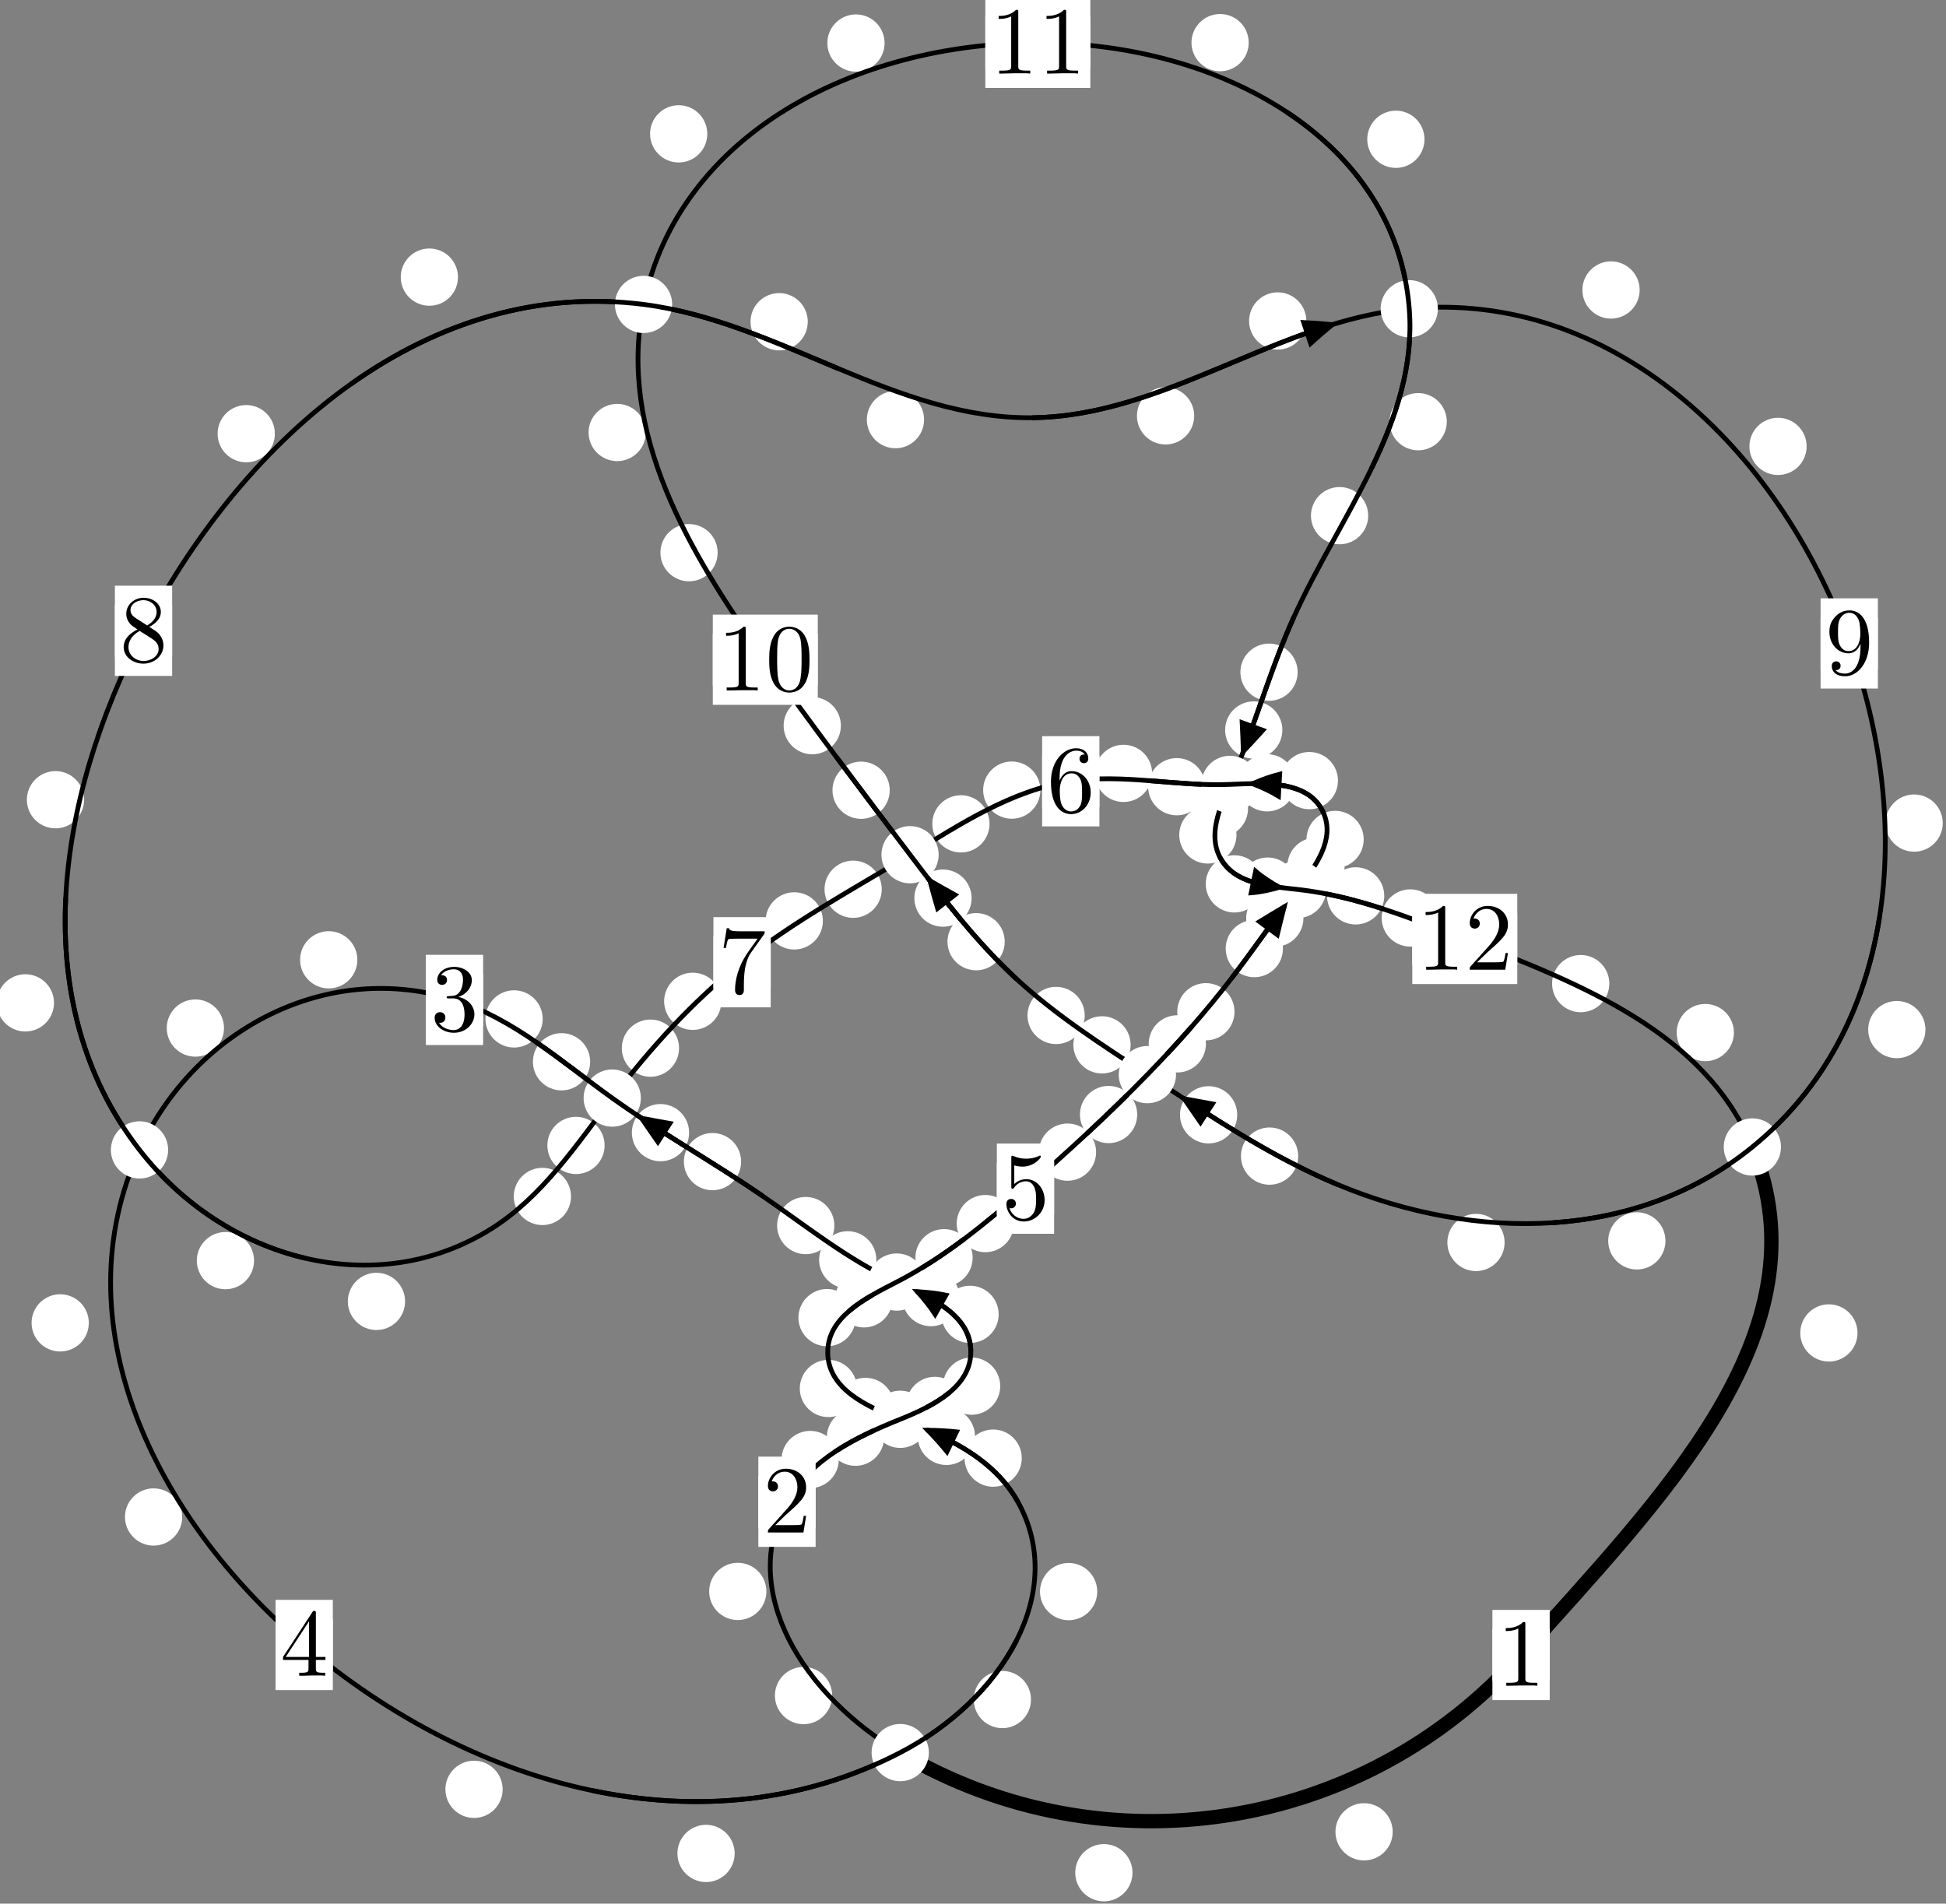 <?xml version="1.0"?>
<!-- Created by MetaPost 1.999 on 2021.07.06:0016 -->
<svg version="1.1" xmlns="http://www.w3.org/2000/svg" xmlns:xlink="http://www.w3.org/1999/xlink" width="203.199" height="198.77" viewBox="0 0 203.199 198.77">
<rect x="0" y="0" width="203.199" height="198.77" fill="#808080" stroke="none"/>
<!-- Original BoundingBox: -94.338715 -15.532166 108.860138 183.237534 -->
  <defs>
    <g transform="scale(0.01,0.01)" id="GLYPHcmr10_48">
      <path style="fill-rule: evenodd;" d="M460 -320C460 -400,455 -480,420 -554C374 -650,292 -666,250 -666C190 -666,117 -640,76 -547C44 -478,39 -400,39 -320C39 -245,43 -155,84 -79C127 2,200 22,249 22C303 22,379 1,423 -94C455 -163,460 -241,460 -320M249 -0C210 -0,151 -25,133 -121C122 -181,122 -273,122 -332C122 -396,122 -462,130 -516C149 -635,224 -644,249 -644C282 -644,348 -626,367 -527C377 -471,377 -395,377 -332C377 -257,377 -189,366 -125C351 -30,294 -0,249 -0"></path>
    </g>
    <g transform="scale(0.01,0.01)" id="GLYPHcmr10_49">
      <path style="fill-rule: evenodd;" d="M294 -640C294 -664,294 -666,271 -666C209 -602,121 -602,89 -602L89 -571C109 -571,168 -571,220 -597L220 -79C220 -43,217 -31,127 -31L95 -31L95 -0L257 -0L130 -3L217 -3L257 -3L297 -3L384 -3L419 -0L419 -31L387 -31C297 -31,294 -42,294 -79"></path>
    </g>
    <g transform="scale(0.01,0.01)" id="GLYPHcmr10_50">
      <path style="fill-rule: evenodd;" d="M127 -77L233 -180C389 -318,449 -372,449 -472C449 -586,359 -666,237 -666C124 -666,50 -574,50 -485C50 -429,100 -429,103 -429C120 -429,155 -441,155 -482C155 -508,137 -534,102 -534C94 -534,92 -534,89 -533C112 -598,166 -635,224 -635C315 -635,358 -554,358 -472C358 -392,308 -313,253 -251L61 -37C50 -26,50 -24,50 -0L421 -0L449 -174L424 -174C419 -144,412 -100,402 -85C395 -77,329 -77,307 -77"></path>
    </g>
    <g transform="scale(0.01,0.01)" id="GLYPHcmr10_51">
      <path style="fill-rule: evenodd;" d="M290 -352C372 -379,430 -449,430 -528C430 -610,342 -666,246 -666C145 -666,69 -606,69 -530C69 -497,91 -478,120 -478C151 -478,171 -500,171 -529C171 -579,124 -579,109 -579C140 -628,206 -641,242 -641C283 -641,338 -619,338 -529C338 -517,336 -459,310 -415C280 -367,246 -364,221 -363C213 -362,189 -360,182 -360C174 -359,167 -358,167 -348C167 -337,174 -337,191 -337L235 -337C317 -337,354 -269,354 -171C354 -35,285 -6,241 -6C198 -6,123 -23,88 -82C123 -77,154 -99,154 -137C154 -173,127 -193,98 -193C74 -193,42 -179,42 -135C42 -44,135 22,244 22C366 22,457 -69,457 -171C457 -253,394 -331,290 -352"></path>
    </g>
    <g transform="scale(0.01,0.01)" id="GLYPHcmr10_52">
      <path style="fill-rule: evenodd;" d="M294 -165L294 -78C294 -42,292 -31,218 -31L197 -31L197 -0L332 -0L238 -3L290 -3L332 -3L374 -3L427 -3L468 -0L468 -31L447 -31C373 -31,371 -42,371 -78L371 -165L471 -165L471 -196L371 -196L371 -651C371 -671,371 -677,355 -677C346 -677,343 -677,335 -665L28 -196L28 -165M300 -196L56 -196L300 -569"></path>
    </g>
    <g transform="scale(0.01,0.01)" id="GLYPHcmr10_53">
      <path style="fill-rule: evenodd;" d="M449 -201C449 -320,367 -420,259 -420C211 -420,168 -404,132 -369L132 -564C152 -558,185 -551,217 -551C340 -551,410 -642,410 -655C410 -661,407 -666,400 -666C399 -666,397 -666,392 -663C372 -654,323 -634,256 -634C216 -634,170 -641,123 -662C115 -665,113 -665,111 -665C101 -665,101 -657,101 -641L101 -345C101 -327,101 -319,115 -319C122 -319,124 -322,128 -328C139 -344,176 -398,257 -398C309 -398,334 -352,342 -334C358 -297,360 -258,360 -208C360 -173,360 -113,336 -71C312 -32,275 -6,229 -6C156 -6,99 -59,82 -118C85 -117,88 -116,99 -116C132 -116,149 -141,149 -165C149 -189,132 -214,99 -214C85 -214,50 -207,50 -161C50 -75,119 22,231 22C347 22,449 -74,449 -201"></path>
    </g>
    <g transform="scale(0.01,0.01)" id="GLYPHcmr10_54">
      <path style="fill-rule: evenodd;" d="M132 -328L132 -352C132 -605,256 -641,307 -641C331 -641,373 -635,395 -601C380 -601,340 -601,340 -556C340 -525,364 -510,386 -510C402 -510,432 -519,432 -558C432 -618,388 -666,305 -666C177 -666,42 -537,42 -316C42 -49,158 22,251 22C362 22,457 -72,457 -204C457 -331,368 -427,257 -427C189 -427,152 -376,132 -328M251 -6C188 -6,158 -66,152 -81C134 -128,134 -208,134 -226C134 -304,166 -404,256 -404C272 -404,318 -404,349 -342C367 -305,367 -254,367 -205C367 -157,367 -107,350 -71C320 -11,274 -6,251 -6"></path>
    </g>
    <g transform="scale(0.01,0.01)" id="GLYPHcmr10_55">
      <path style="fill-rule: evenodd;" d="M476 -609C485 -621,485 -623,485 -644L242 -644C120 -644,118 -657,114 -676L89 -676L56 -470L81 -470C84 -486,93 -549,106 -561C113 -567,191 -567,204 -567L411 -567C400 -551,321 -442,299 -409C209 -274,176 -135,176 -33C176 -23,176 22,222 22C268 22,268 -23,268 -33L268 -84C268 -139,271 -194,279 -248C283 -271,297 -357,341 -419"></path>
    </g>
    <g transform="scale(0.01,0.01)" id="GLYPHcmr10_56">
      <path style="fill-rule: evenodd;" d="M163 -457C117 -487,113 -521,113 -538C113 -599,178 -641,249 -641C322 -641,386 -589,386 -517C386 -460,347 -412,287 -377M309 -362C381 -399,430 -451,430 -517C430 -609,341 -666,250 -666C150 -666,69 -592,69 -499C69 -481,71 -436,113 -389C124 -377,161 -352,186 -335C128 -306,42 -250,42 -151C42 -45,144 22,249 22C362 22,457 -61,457 -168C457 -204,446 -249,408 -291C389 -312,373 -322,309 -362M209 -320L332 -242C360 -223,407 -193,407 -132C407 -58,332 -6,250 -6C164 -6,92 -68,92 -151C92 -209,124 -273,209 -320"></path>
    </g>
    <g transform="scale(0.01,0.01)" id="GLYPHcmr10_57">
      <path style="fill-rule: evenodd;" d="M367 -318L367 -286C367 -52,263 -6,205 -6C188 -6,134 -8,107 -42C151 -42,159 -71,159 -88C159 -119,135 -134,113 -134C97 -134,67 -125,67 -86C67 -19,121 22,206 22C335 22,457 -114,457 -329C457 -598,342 -666,253 -666C198 -666,149 -648,106 -603C65 -558,42 -516,42 -441C42 -316,130 -218,242 -218C303 -218,344 -260,367 -318M243 -241C227 -241,181 -241,150 -304C132 -341,132 -391,132 -440C132 -494,132 -541,153 -578C180 -628,218 -641,253 -641C299 -641,332 -607,349 -562C361 -530,365 -467,365 -421C365 -338,331 -241,243 -241"></path>
    </g>
  </defs>
  <path d="M145.424 191.273C145.424 190.48,145.109 189.72,144.548 189.16C143.988 188.599,143.228 188.284,142.435 188.284C141.642 188.284,140.882 188.599,140.322 189.16C139.761 189.72,139.446 190.48,139.446 191.273C139.446 192.066,139.761 192.826,140.322 193.386C140.882 193.947,141.642 194.262,142.435 194.262C143.228 194.262,143.988 193.947,144.548 193.386C145.109 192.826,145.424 192.066,145.424 191.273Z" style="fill: rgb(100%,100%,100%);stroke: none;"></path>
  <path d="M161.816 172.811C161.816 172.018,161.501 171.258,160.94 170.698C160.38 170.137,159.62 169.822,158.827 169.822C158.034 169.822,157.274 170.137,156.714 170.698C156.153 171.258,155.838 172.018,155.838 172.811C155.838 173.604,156.153 174.364,156.714 174.924C157.274 175.485,158.034 175.8,158.827 175.8C159.62 175.8,160.38 175.485,160.94 174.924C161.501 174.364,161.816 173.604,161.816 172.811Z" style="fill: rgb(100%,100%,100%);stroke: none;"></path>
  <path d="M86.893 177.045C86.893 176.252,86.578 175.492,86.017 174.932C85.457 174.371,84.697 174.056,83.904 174.056C83.111 174.056,82.351 174.371,81.791 174.932C81.23 175.492,80.915 176.252,80.915 177.045C80.915 177.838,81.23 178.598,81.791 179.158C82.351 179.719,83.111 180.034,83.904 180.034C84.697 180.034,85.457 179.719,86.017 179.158C86.578 178.598,86.893 177.838,86.893 177.045Z" style="fill: rgb(100%,100%,100%);stroke: none;"></path>
  <path d="M118.254 195.543C118.254 194.751,117.939 193.991,117.378 193.43C116.818 192.87,116.058 192.555,115.265 192.555C114.472 192.555,113.712 192.87,113.152 193.43C112.591 193.991,112.276 194.751,112.276 195.543C112.276 196.336,112.591 197.096,113.152 197.657C113.712 198.217,114.472 198.532,115.265 198.532C116.058 198.532,116.818 198.217,117.378 197.657C117.939 197.096,118.254 196.336,118.254 195.543Z" style="fill: rgb(100%,100%,100%);stroke: none;"></path>
  <path d="M87.586 152.396C87.586 151.604,87.271 150.844,86.711 150.283C86.15 149.723,85.39 149.408,84.597 149.408C83.805 149.408,83.044 149.723,82.484 150.283C81.923 150.844,81.608 151.604,81.608 152.396C81.608 153.189,81.923 153.949,82.484 154.51C83.044 155.07,83.805 155.385,84.597 155.385C85.39 155.385,86.15 155.07,86.711 154.51C87.271 153.949,87.586 153.189,87.586 152.396Z" style="fill: rgb(100%,100%,100%);stroke: none;"></path>
  <path d="M80.027 166.171C80.027 165.379,79.712 164.618,79.152 164.058C78.591 163.497,77.831 163.182,77.038 163.182C76.246 163.182,75.485 163.497,74.925 164.058C74.364 164.618,74.05 165.379,74.05 166.171C74.05 166.964,74.364 167.724,74.925 168.285C75.485 168.845,76.246 169.16,77.038 169.16C77.831 169.16,78.591 168.845,79.152 168.285C79.712 167.724,80.027 166.964,80.027 166.171Z" style="fill: rgb(100%,100%,100%);stroke: none;"></path>
  <path d="M100.604 146.749C100.604 145.956,100.289 145.196,99.728 144.636C99.168 144.075,98.408 143.76,97.615 143.76C96.822 143.76,96.062 144.075,95.502 144.636C94.941 145.196,94.626 145.956,94.626 146.749C94.626 147.542,94.941 148.302,95.502 148.862C96.062 149.423,96.822 149.738,97.615 149.738C98.408 149.738,99.168 149.423,99.728 148.862C100.289 148.302,100.604 147.542,100.604 146.749Z" style="fill: rgb(100%,100%,100%);stroke: none;"></path>
  <path d="M92.314 150.069C92.314 149.276,92 148.516,91.439 147.956C90.879 147.395,90.118 147.08,89.326 147.08C88.533 147.08,87.773 147.395,87.212 147.956C86.652 148.516,86.337 149.276,86.337 150.069C86.337 150.862,86.652 151.622,87.212 152.182C87.773 152.743,88.533 153.058,89.326 153.058C90.118 153.058,90.879 152.743,91.439 152.182C92 151.622,92.314 150.862,92.314 150.069Z" style="fill: rgb(100%,100%,100%);stroke: none;"></path>
  <path d="M104.278 137.24C104.278 136.448,103.963 135.687,103.402 135.127C102.842 134.566,102.082 134.251,101.289 134.251C100.496 134.251,99.736 134.566,99.176 135.127C98.615 135.687,98.3 136.448,98.3 137.24C98.3 138.033,98.615 138.793,99.176 139.354C99.736 139.914,100.496 140.229,101.289 140.229C102.082 140.229,102.842 139.914,103.402 139.354C103.963 138.793,104.278 138.033,104.278 137.24Z" style="fill: rgb(100%,100%,100%);stroke: none;"></path>
  <path d="M104.441 144.735C104.441 143.942,104.126 143.182,103.565 142.622C103.005 142.061,102.245 141.746,101.452 141.746C100.659 141.746,99.899 142.061,99.339 142.622C98.778 143.182,98.463 143.942,98.463 144.735C98.463 145.528,98.778 146.288,99.339 146.848C99.899 147.409,100.659 147.724,101.452 147.724C102.245 147.724,103.005 147.409,103.565 146.848C104.126 146.288,104.441 145.528,104.441 144.735Z" style="fill: rgb(100%,100%,100%);stroke: none;"></path>
  <path d="M91.508 131.545C91.508 130.752,91.193 129.992,90.633 129.432C90.072 128.871,89.312 128.556,88.519 128.556C87.727 128.556,86.967 128.871,86.406 129.432C85.846 129.992,85.531 130.752,85.531 131.545C85.531 132.338,85.846 133.098,86.406 133.658C86.967 134.219,87.727 134.534,88.519 134.534C89.312 134.534,90.072 134.219,90.633 133.658C91.193 133.098,91.508 132.338,91.508 131.545Z" style="fill: rgb(100%,100%,100%);stroke: none;"></path>
  <path d="M100.191 135.491C100.191 134.698,99.876 133.938,99.315 133.378C98.755 132.817,97.995 132.502,97.202 132.502C96.409 132.502,95.649 132.817,95.089 133.378C94.528 133.938,94.213 134.698,94.213 135.491C94.213 136.284,94.528 137.044,95.089 137.604C95.649 138.165,96.409 138.48,97.202 138.48C97.995 138.48,98.755 138.165,99.315 137.604C99.876 137.044,100.191 136.284,100.191 135.491Z" style="fill: rgb(100%,100%,100%);stroke: none;"></path>
  <path d="M77.387 121.294C77.387 120.501,77.072 119.741,76.512 119.181C75.951 118.62,75.191 118.305,74.398 118.305C73.606 118.305,72.846 118.62,72.285 119.181C71.725 119.741,71.41 120.501,71.41 121.294C71.41 122.087,71.725 122.847,72.285 123.407C72.846 123.968,73.606 124.283,74.398 124.283C75.191 124.283,75.951 123.968,76.512 123.407C77.072 122.847,77.387 122.087,77.387 121.294Z" style="fill: rgb(100%,100%,100%);stroke: none;"></path>
  <path d="M87.122 127.97C87.122 127.177,86.807 126.417,86.246 125.856C85.686 125.296,84.926 124.981,84.133 124.981C83.34 124.981,82.58 125.296,82.02 125.856C81.459 126.417,81.144 127.177,81.144 127.97C81.144 128.762,81.459 129.523,82.02 130.083C82.58 130.644,83.34 130.959,84.133 130.959C84.926 130.959,85.686 130.644,86.246 130.083C86.807 129.523,87.122 128.762,87.122 127.97Z" style="fill: rgb(100%,100%,100%);stroke: none;"></path>
  <path d="M61.624 110.867C61.624 110.075,61.309 109.314,60.748 108.754C60.188 108.194,59.428 107.879,58.635 107.879C57.842 107.879,57.082 108.194,56.522 108.754C55.961 109.314,55.646 110.075,55.646 110.867C55.646 111.66,55.961 112.42,56.522 112.981C57.082 113.541,57.842 113.856,58.635 113.856C59.428 113.856,60.188 113.541,60.748 112.981C61.309 112.42,61.624 111.66,61.624 110.867Z" style="fill: rgb(100%,100%,100%);stroke: none;"></path>
  <path d="M71.957 118.268C71.957 117.476,71.642 116.716,71.081 116.155C70.521 115.595,69.761 115.28,68.968 115.28C68.175 115.28,67.415 115.595,66.855 116.155C66.294 116.716,65.979 117.476,65.979 118.268C65.979 119.061,66.294 119.821,66.855 120.382C67.415 120.942,68.175 121.257,68.968 121.257C69.761 121.257,70.521 120.942,71.081 120.382C71.642 119.821,71.957 119.061,71.957 118.268Z" style="fill: rgb(100%,100%,100%);stroke: none;"></path>
  <path d="M37.314 100.22C37.314 99.428,36.999 98.668,36.438 98.107C35.878 97.547,35.117 97.232,34.325 97.232C33.532 97.232,32.772 97.547,32.211 98.107C31.651 98.668,31.336 99.428,31.336 100.22C31.336 101.013,31.651 101.773,32.211 102.334C32.772 102.894,33.532 103.209,34.325 103.209C35.117 103.209,35.878 102.894,36.438 102.334C36.999 101.773,37.314 101.013,37.314 100.22Z" style="fill: rgb(100%,100%,100%);stroke: none;"></path>
  <path d="M56.667 106.391C56.667 105.599,56.352 104.839,55.791 104.278C55.231 103.718,54.471 103.403,53.678 103.403C52.885 103.403,52.125 103.718,51.565 104.278C51.004 104.839,50.689 105.599,50.689 106.391C50.689 107.184,51.004 107.944,51.565 108.505C52.125 109.065,52.885 109.38,53.678 109.38C54.471 109.38,55.231 109.065,55.791 108.505C56.352 107.944,56.667 107.184,56.667 106.391Z" style="fill: rgb(100%,100%,100%);stroke: none;"></path>
  <path d="M9.274 138.131C9.274 137.339,8.959 136.579,8.399 136.018C7.839 135.458,7.078 135.143,6.286 135.143C5.493 135.143,4.733 135.458,4.172 136.018C3.612 136.579,3.297 137.339,3.297 138.131C3.297 138.924,3.612 139.684,4.172 140.245C4.733 140.805,5.493 141.12,6.286 141.12C7.078 141.12,7.839 140.805,8.399 140.245C8.959 139.684,9.274 138.924,9.274 138.131Z" style="fill: rgb(100%,100%,100%);stroke: none;"></path>
  <path d="M23.389 107.346C23.389 106.554,23.074 105.793,22.514 105.233C21.953 104.672,21.193 104.358,20.4 104.358C19.607 104.358,18.847 104.672,18.287 105.233C17.726 105.793,17.411 106.554,17.411 107.346C17.411 108.139,17.726 108.899,18.287 109.46C18.847 110.02,19.607 110.335,20.4 110.335C21.193 110.335,21.953 110.02,22.514 109.46C23.074 108.899,23.389 108.139,23.389 107.346Z" style="fill: rgb(100%,100%,100%);stroke: none;"></path>
  <path d="M52.486 186.836C52.486 186.043,52.172 185.283,51.611 184.723C51.051 184.162,50.29 183.847,49.498 183.847C48.705 183.847,47.945 184.162,47.384 184.723C46.824 185.283,46.509 186.043,46.509 186.836C46.509 187.629,46.824 188.389,47.384 188.949C47.945 189.51,48.705 189.825,49.498 189.825C50.29 189.825,51.051 189.51,51.611 188.949C52.172 188.389,52.486 187.629,52.486 186.836Z" style="fill: rgb(100%,100%,100%);stroke: none;"></path>
  <path d="M19.027 158.399C19.027 157.606,18.712 156.846,18.151 156.286C17.591 155.725,16.831 155.41,16.038 155.41C15.245 155.41,14.485 155.725,13.925 156.286C13.364 156.846,13.049 157.606,13.049 158.399C13.049 159.192,13.364 159.952,13.925 160.512C14.485 161.073,15.245 161.388,16.038 161.388C16.831 161.388,17.591 161.073,18.151 160.512C18.712 159.952,19.027 159.192,19.027 158.399Z" style="fill: rgb(100%,100%,100%);stroke: none;"></path>
  <path d="M107.654 177.461C107.654 176.668,107.339 175.908,106.779 175.347C106.218 174.787,105.458 174.472,104.665 174.472C103.873 174.472,103.113 174.787,102.552 175.347C101.992 175.908,101.677 176.668,101.677 177.461C101.677 178.253,101.992 179.013,102.552 179.574C103.113 180.134,103.873 180.449,104.665 180.449C105.458 180.449,106.218 180.134,106.779 179.574C107.339 179.013,107.654 178.253,107.654 177.461Z" style="fill: rgb(100%,100%,100%);stroke: none;"></path>
  <path d="M76.712 193.531C76.712 192.739,76.397 191.978,75.837 191.418C75.276 190.857,74.516 190.542,73.723 190.542C72.931 190.542,72.17 190.857,71.61 191.418C71.049 191.978,70.735 192.739,70.735 193.531C70.735 194.324,71.049 195.084,71.61 195.645C72.17 196.205,72.931 196.52,73.723 196.52C74.516 196.52,75.276 196.205,75.837 195.645C76.397 195.084,76.712 194.324,76.712 193.531Z" style="fill: rgb(100%,100%,100%);stroke: none;"></path>
  <path d="M106.692 152.253C106.692 151.461,106.377 150.7,105.817 150.14C105.256 149.58,104.496 149.265,103.703 149.265C102.911 149.265,102.151 149.58,101.59 150.14C101.03 150.7,100.715 151.461,100.715 152.253C100.715 153.046,101.03 153.806,101.59 154.367C102.151 154.927,102.911 155.242,103.703 155.242C104.496 155.242,105.256 154.927,105.817 154.367C106.377 153.806,106.692 153.046,106.692 152.253Z" style="fill: rgb(100%,100%,100%);stroke: none;"></path>
  <path d="M114.573 166.189C114.573 165.396,114.258 164.636,113.698 164.076C113.138 163.515,112.377 163.2,111.585 163.2C110.792 163.2,110.032 163.515,109.471 164.076C108.911 164.636,108.596 165.396,108.596 166.189C108.596 166.982,108.911 167.742,109.471 168.302C110.032 168.863,110.792 169.178,111.585 169.178C112.377 169.178,113.138 168.863,113.698 168.302C114.258 167.742,114.573 166.982,114.573 166.189Z" style="fill: rgb(100%,100%,100%);stroke: none;"></path>
  <path d="M93.363 146.855C93.363 146.062,93.048 145.302,92.487 144.741C91.927 144.181,91.167 143.866,90.374 143.866C89.581 143.866,88.821 144.181,88.261 144.741C87.7 145.302,87.385 146.062,87.385 146.855C87.385 147.647,87.7 148.408,88.261 148.968C88.821 149.529,89.581 149.843,90.374 149.843C91.167 149.843,91.927 149.529,92.487 148.968C93.048 148.408,93.363 147.647,93.363 146.855Z" style="fill: rgb(100%,100%,100%);stroke: none;"></path>
  <path d="M101.809 149.981C101.809 149.188,101.494 148.428,100.933 147.868C100.373 147.307,99.613 146.992,98.82 146.992C98.027 146.992,97.267 147.307,96.707 147.868C96.146 148.428,95.831 149.188,95.831 149.981C95.831 150.774,96.146 151.534,96.707 152.094C97.267 152.655,98.027 152.97,98.82 152.97C99.613 152.97,100.373 152.655,100.933 152.094C101.494 151.534,101.809 150.774,101.809 149.981Z" style="fill: rgb(100%,100%,100%);stroke: none;"></path>
  <path d="M89.349 137.583C89.349 136.79,89.034 136.03,88.473 135.47C87.913 134.909,87.153 134.594,86.36 134.594C85.567 134.594,84.807 134.909,84.247 135.47C83.686 136.03,83.371 136.79,83.371 137.583C83.371 138.376,83.686 139.136,84.247 139.696C84.807 140.257,85.567 140.572,86.36 140.572C87.153 140.572,87.913 140.257,88.473 139.696C89.034 139.136,89.349 138.376,89.349 137.583Z" style="fill: rgb(100%,100%,100%);stroke: none;"></path>
  <path d="M89.491 144.98C89.491 144.188,89.176 143.427,88.615 142.867C88.055 142.307,87.294 141.992,86.502 141.992C85.709 141.992,84.949 142.307,84.388 142.867C83.828 143.427,83.513 144.188,83.513 144.98C83.513 145.773,83.828 146.533,84.388 147.094C84.949 147.654,85.709 147.969,86.502 147.969C87.294 147.969,88.055 147.654,88.615 147.094C89.176 146.533,89.491 145.773,89.491 144.98Z" style="fill: rgb(100%,100%,100%);stroke: none;"></path>
  <path d="M101.564 131.326C101.564 130.534,101.249 129.774,100.689 129.213C100.128 128.653,99.368 128.338,98.575 128.338C97.783 128.338,97.022 128.653,96.462 129.213C95.901 129.774,95.586 130.534,95.586 131.326C95.586 132.119,95.901 132.879,96.462 133.44C97.022 134,97.783 134.315,98.575 134.315C99.368 134.315,100.128 134,100.689 133.44C101.249 132.879,101.564 132.119,101.564 131.326Z" style="fill: rgb(100%,100%,100%);stroke: none;"></path>
  <path d="M93.201 135.62C93.201 134.827,92.886 134.067,92.325 133.506C91.765 132.946,91.005 132.631,90.212 132.631C89.419 132.631,88.659 132.946,88.099 133.506C87.538 134.067,87.223 134.827,87.223 135.62C87.223 136.412,87.538 137.172,88.099 137.733C88.659 138.293,89.419 138.608,90.212 138.608C91.005 138.608,91.765 138.293,92.325 137.733C92.886 137.172,93.201 136.412,93.201 135.62Z" style="fill: rgb(100%,100%,100%);stroke: none;"></path>
  <path d="M114.454 120.303C114.454 119.511,114.139 118.75,113.579 118.19C113.018 117.629,112.258 117.315,111.465 117.315C110.673 117.315,109.913 117.629,109.352 118.19C108.792 118.75,108.477 119.511,108.477 120.303C108.477 121.096,108.792 121.856,109.352 122.417C109.913 122.977,110.673 123.292,111.465 123.292C112.258 123.292,113.018 122.977,113.579 122.417C114.139 121.856,114.454 121.096,114.454 120.303Z" style="fill: rgb(100%,100%,100%);stroke: none;"></path>
  <path d="M105.875 127.764C105.875 126.971,105.56 126.211,104.999 125.65C104.439 125.09,103.679 124.775,102.886 124.775C102.093 124.775,101.333 125.09,100.773 125.65C100.212 126.211,99.897 126.971,99.897 127.764C99.897 128.556,100.212 129.316,100.773 129.877C101.333 130.437,102.093 130.752,102.886 130.752C103.679 130.752,104.439 130.437,104.999 129.877C105.56 129.316,105.875 128.556,105.875 127.764Z" style="fill: rgb(100%,100%,100%);stroke: none;"></path>
  <path d="M125.923 108.996C125.923 108.204,125.608 107.444,125.048 106.883C124.487 106.323,123.727 106.008,122.935 106.008C122.142 106.008,121.382 106.323,120.821 106.883C120.261 107.444,119.946 108.204,119.946 108.996C119.946 109.789,120.261 110.549,120.821 111.11C121.382 111.67,122.142 111.985,122.935 111.985C123.727 111.985,124.487 111.67,125.048 111.11C125.608 110.549,125.923 109.789,125.923 108.996Z" style="fill: rgb(100%,100%,100%);stroke: none;"></path>
  <path d="M118.744 116.377C118.744 115.584,118.429 114.824,117.868 114.263C117.308 113.703,116.548 113.388,115.755 113.388C114.962 113.388,114.202 113.703,113.642 114.263C113.081 114.824,112.766 115.584,112.766 116.377C112.766 117.169,113.081 117.929,113.642 118.49C114.202 119.05,114.962 119.365,115.755 119.365C116.548 119.365,117.308 119.05,117.868 118.49C118.429 117.929,118.744 117.169,118.744 116.377Z" style="fill: rgb(100%,100%,100%);stroke: none;"></path>
  <path d="M133.964 99.049C133.964 98.257,133.649 97.496,133.088 96.936C132.528 96.375,131.768 96.06,130.975 96.06C130.182 96.06,129.422 96.375,128.862 96.936C128.301 97.496,127.986 98.257,127.986 99.049C127.986 99.842,128.301 100.602,128.862 101.163C129.422 101.723,130.182 102.038,130.975 102.038C131.768 102.038,132.528 101.723,133.088 101.163C133.649 100.602,133.964 99.842,133.964 99.049Z" style="fill: rgb(100%,100%,100%);stroke: none;"></path>
  <path d="M128.906 105.643C128.906 104.85,128.591 104.09,128.031 103.53C127.47 102.969,126.71 102.654,125.917 102.654C125.125 102.654,124.365 102.969,123.804 103.53C123.244 104.09,122.929 104.85,122.929 105.643C122.929 106.436,123.244 107.196,123.804 107.756C124.365 108.317,125.125 108.632,125.917 108.632C126.71 108.632,127.47 108.317,128.031 107.756C128.591 107.196,128.906 106.436,128.906 105.643Z" style="fill: rgb(100%,100%,100%);stroke: none;"></path>
  <path d="M140.4 90.445C140.4 89.652,140.085 88.892,139.525 88.331C138.964 87.771,138.204 87.456,137.411 87.456C136.619 87.456,135.858 87.771,135.298 88.331C134.737 88.892,134.422 89.652,134.422 90.445C134.422 91.237,134.737 91.997,135.298 92.558C135.858 93.118,136.619 93.433,137.411 93.433C138.204 93.433,138.964 93.118,139.525 92.558C140.085 91.997,140.4 91.237,140.4 90.445Z" style="fill: rgb(100%,100%,100%);stroke: none;"></path>
  <path d="M136.103 95.871C136.103 95.078,135.788 94.318,135.227 93.758C134.667 93.197,133.906 92.882,133.114 92.882C132.321 92.882,131.561 93.197,131 93.758C130.44 94.318,130.125 95.078,130.125 95.871C130.125 96.664,130.44 97.424,131 97.984C131.561 98.545,132.321 98.86,133.114 98.86C133.906 98.86,134.667 98.545,135.227 97.984C135.788 97.424,136.103 96.664,136.103 95.871Z" style="fill: rgb(100%,100%,100%);stroke: none;"></path>
  <path d="M139.709 81.509C139.709 80.716,139.394 79.956,138.833 79.396C138.273 78.835,137.513 78.52,136.72 78.52C135.927 78.52,135.167 78.835,134.607 79.396C134.046 79.956,133.731 80.716,133.731 81.509C133.731 82.302,134.046 83.062,134.607 83.622C135.167 84.183,135.927 84.498,136.72 84.498C137.513 84.498,138.273 84.183,138.833 83.622C139.394 83.062,139.709 82.302,139.709 81.509Z" style="fill: rgb(100%,100%,100%);stroke: none;"></path>
  <path d="M142.397 87.651C142.397 86.858,142.082 86.098,141.522 85.538C140.962 84.977,140.201 84.662,139.409 84.662C138.616 84.662,137.856 84.977,137.295 85.538C136.735 86.098,136.42 86.858,136.42 87.651C136.42 88.444,136.735 89.204,137.295 89.764C137.856 90.325,138.616 90.64,139.409 90.64C140.201 90.64,140.962 90.325,141.522 89.764C142.082 89.204,142.397 88.444,142.397 87.651Z" style="fill: rgb(100%,100%,100%);stroke: none;"></path>
  <path d="M125.864 82.146C125.864 81.353,125.549 80.593,124.989 80.032C124.428 79.472,123.668 79.157,122.876 79.157C122.083 79.157,121.323 79.472,120.762 80.032C120.202 80.593,119.887 81.353,119.887 82.146C119.887 82.938,120.202 83.699,120.762 84.259C121.323 84.819,122.083 85.134,122.876 85.134C123.668 85.134,124.428 84.819,124.989 84.259C125.549 83.699,125.864 82.938,125.864 82.146Z" style="fill: rgb(100%,100%,100%);stroke: none;"></path>
  <path d="M135.297 81.737C135.297 80.945,134.982 80.185,134.421 79.624C133.861 79.064,133.101 78.749,132.308 78.749C131.515 78.749,130.755 79.064,130.195 79.624C129.634 80.185,129.319 80.945,129.319 81.737C129.319 82.53,129.634 83.29,130.195 83.851C130.755 84.411,131.515 84.726,132.308 84.726C133.101 84.726,133.861 84.411,134.421 83.851C134.982 83.29,135.297 82.53,135.297 81.737Z" style="fill: rgb(100%,100%,100%);stroke: none;"></path>
  <path d="M108.636 82.501C108.636 81.708,108.322 80.948,107.761 80.388C107.201 79.827,106.44 79.512,105.648 79.512C104.855 79.512,104.095 79.827,103.534 80.388C102.974 80.948,102.659 81.708,102.659 82.501C102.659 83.294,102.974 84.054,103.534 84.614C104.095 85.175,104.855 85.49,105.648 85.49C106.44 85.49,107.201 85.175,107.761 84.614C108.322 84.054,108.636 83.294,108.636 82.501Z" style="fill: rgb(100%,100%,100%);stroke: none;"></path>
  <path d="M120.305 80.755C120.305 79.962,119.99 79.202,119.429 78.641C118.869 78.081,118.109 77.766,117.316 77.766C116.523 77.766,115.763 78.081,115.203 78.641C114.642 79.202,114.327 79.962,114.327 80.755C114.327 81.547,114.642 82.307,115.203 82.868C115.763 83.428,116.523 83.743,117.316 83.743C118.109 83.743,118.869 83.428,119.429 82.868C119.99 82.307,120.305 81.547,120.305 80.755Z" style="fill: rgb(100%,100%,100%);stroke: none;"></path>
  <path d="M92.073 92.852C92.073 92.059,91.758 91.299,91.197 90.739C90.637 90.178,89.877 89.863,89.084 89.863C88.291 89.863,87.531 90.178,86.971 90.739C86.41 91.299,86.095 92.059,86.095 92.852C86.095 93.645,86.41 94.405,86.971 94.965C87.531 95.526,88.291 95.841,89.084 95.841C89.877 95.841,90.637 95.526,91.197 94.965C91.758 94.405,92.073 93.645,92.073 92.852Z" style="fill: rgb(100%,100%,100%);stroke: none;"></path>
  <path d="M103.327 86.024C103.327 85.231,103.012 84.471,102.451 83.911C101.891 83.35,101.131 83.035,100.338 83.035C99.545 83.035,98.785 83.35,98.225 83.911C97.664 84.471,97.349 85.231,97.349 86.024C97.349 86.817,97.664 87.577,98.225 88.137C98.785 88.698,99.545 89.013,100.338 89.013C101.131 89.013,101.891 88.698,102.451 88.137C103.012 87.577,103.327 86.817,103.327 86.024Z" style="fill: rgb(100%,100%,100%);stroke: none;"></path>
  <path d="M75.326 104.551C75.326 103.759,75.011 102.999,74.45 102.438C73.89 101.878,73.129 101.563,72.337 101.563C71.544 101.563,70.784 101.878,70.223 102.438C69.663 102.999,69.348 103.759,69.348 104.551C69.348 105.344,69.663 106.104,70.223 106.665C70.784 107.225,71.544 107.54,72.337 107.54C73.129 107.54,73.89 107.225,74.45 106.665C75.011 106.104,75.326 105.344,75.326 104.551Z" style="fill: rgb(100%,100%,100%);stroke: none;"></path>
  <path d="M85.924 96.157C85.924 95.364,85.609 94.604,85.049 94.044C84.488 93.483,83.728 93.168,82.935 93.168C82.143 93.168,81.382 93.483,80.822 94.044C80.261 94.604,79.946 95.364,79.946 96.157C79.946 96.95,80.261 97.71,80.822 98.27C81.382 98.831,82.143 99.146,82.935 99.146C83.728 99.146,84.488 98.831,85.049 98.27C85.609 97.71,85.924 96.95,85.924 96.157Z" style="fill: rgb(100%,100%,100%);stroke: none;"></path>
  <path d="M63.133 119.602C63.133 118.809,62.818 118.049,62.257 117.489C61.697 116.928,60.936 116.613,60.144 116.613C59.351 116.613,58.591 116.928,58.03 117.489C57.47 118.049,57.155 118.809,57.155 119.602C57.155 120.395,57.47 121.155,58.03 121.715C58.591 122.276,59.351 122.591,60.144 122.591C60.936 122.591,61.697 122.276,62.257 121.715C62.818 121.155,63.133 120.395,63.133 119.602Z" style="fill: rgb(100%,100%,100%);stroke: none;"></path>
  <path d="M70.906 109.445C70.906 108.653,70.592 107.893,70.031 107.332C69.471 106.772,68.71 106.457,67.918 106.457C67.125 106.457,66.365 106.772,65.804 107.332C65.244 107.893,64.929 108.653,64.929 109.445C64.929 110.238,65.244 110.998,65.804 111.559C66.365 112.119,67.125 112.434,67.918 112.434C68.71 112.434,69.471 112.119,70.031 111.559C70.592 110.998,70.906 110.238,70.906 109.445Z" style="fill: rgb(100%,100%,100%);stroke: none;"></path>
  <path d="M42.299 135.888C42.299 135.095,41.984 134.335,41.423 133.775C40.863 133.214,40.103 132.899,39.31 132.899C38.517 132.899,37.757 133.214,37.197 133.775C36.636 134.335,36.321 135.095,36.321 135.888C36.321 136.681,36.636 137.441,37.197 138.001C37.757 138.562,38.517 138.877,39.31 138.877C40.103 138.877,40.863 138.562,41.423 138.001C41.984 137.441,42.299 136.681,42.299 135.888Z" style="fill: rgb(100%,100%,100%);stroke: none;"></path>
  <path d="M59.624 124.929C59.624 124.136,59.309 123.376,58.749 122.816C58.188 122.255,57.428 121.94,56.636 121.94C55.843 121.94,55.083 122.255,54.522 122.816C53.962 123.376,53.647 124.136,53.647 124.929C53.647 125.722,53.962 126.482,54.522 127.042C55.083 127.603,55.843 127.918,56.636 127.918C57.428 127.918,58.188 127.603,58.749 127.042C59.309 126.482,59.624 125.722,59.624 124.929Z" style="fill: rgb(100%,100%,100%);stroke: none;"></path>
  <path d="M5.639 104.717C5.639 103.925,5.324 103.165,4.763 102.604C4.203 102.044,3.443 101.729,2.65 101.729C1.857 101.729,1.097 102.044,0.537 102.604C-0.024 103.165,-0.339 103.925,-0.339 104.717C-0.339 105.51,-0.024 106.27,0.537 106.831C1.097 107.391,1.857 107.706,2.65 107.706C3.443 107.706,4.203 107.391,4.763 106.831C5.324 106.27,5.639 105.51,5.639 104.717Z" style="fill: rgb(100%,100%,100%);stroke: none;"></path>
  <path d="M26.528 131.631C26.528 130.839,26.213 130.079,25.653 129.518C25.092 128.958,24.332 128.643,23.539 128.643C22.747 128.643,21.986 128.958,21.426 129.518C20.865 130.079,20.551 130.839,20.551 131.631C20.551 132.424,20.865 133.184,21.426 133.745C21.986 134.305,22.747 134.62,23.539 134.62C24.332 134.62,25.092 134.305,25.653 133.745C26.213 133.184,26.528 132.424,26.528 131.631Z" style="fill: rgb(100%,100%,100%);stroke: none;"></path>
  <path d="M28.701 45.284C28.701 44.491,28.386 43.731,27.825 43.17C27.265 42.61,26.505 42.295,25.712 42.295C24.919 42.295,24.159 42.61,23.599 43.17C23.038 43.731,22.723 44.491,22.723 45.284C22.723 46.076,23.038 46.837,23.599 47.397C24.159 47.958,24.919 48.273,25.712 48.273C26.505 48.273,27.265 47.958,27.825 47.397C28.386 46.837,28.701 46.076,28.701 45.284Z" style="fill: rgb(100%,100%,100%);stroke: none;"></path>
  <path d="M8.783 83.504C8.783 82.711,8.468 81.951,7.908 81.391C7.347 80.83,6.587 80.515,5.794 80.515C5.002 80.515,4.242 80.83,3.681 81.391C3.121 81.951,2.806 82.711,2.806 83.504C2.806 84.297,3.121 85.057,3.681 85.617C4.242 86.178,5.002 86.493,5.794 86.493C6.587 86.493,7.347 86.178,7.908 85.617C8.468 85.057,8.783 84.297,8.783 83.504Z" style="fill: rgb(100%,100%,100%);stroke: none;"></path>
  <path d="M84.347 33.592C84.347 32.8,84.032 32.039,83.472 31.479C82.911 30.918,82.151 30.603,81.359 30.603C80.566 30.603,79.806 30.918,79.245 31.479C78.685 32.039,78.37 32.8,78.37 33.592C78.37 34.385,78.685 35.145,79.245 35.706C79.806 36.266,80.566 36.581,81.359 36.581C82.151 36.581,82.911 36.266,83.472 35.706C84.032 35.145,84.347 34.385,84.347 33.592Z" style="fill: rgb(100%,100%,100%);stroke: none;"></path>
  <path d="M47.821 28.937C47.821 28.144,47.506 27.384,46.946 26.824C46.386 26.263,45.625 25.948,44.833 25.948C44.04 25.948,43.28 26.263,42.719 26.824C42.159 27.384,41.844 28.144,41.844 28.937C41.844 29.73,42.159 30.49,42.719 31.05C43.28 31.611,44.04 31.926,44.833 31.926C45.625 31.926,46.386 31.611,46.946 31.05C47.506 30.49,47.821 29.73,47.821 28.937Z" style="fill: rgb(100%,100%,100%);stroke: none;"></path>
  <path d="M124.695 43.423C124.695 42.63,124.38 41.87,123.82 41.309C123.259 40.749,122.499 40.434,121.706 40.434C120.914 40.434,120.154 40.749,119.593 41.309C119.033 41.87,118.718 42.63,118.718 43.423C118.718 44.215,119.033 44.976,119.593 45.536C120.154 46.097,120.914 46.412,121.706 46.412C122.499 46.412,123.259 46.097,123.82 45.536C124.38 44.976,124.695 44.215,124.695 43.423Z" style="fill: rgb(100%,100%,100%);stroke: none;"></path>
  <path d="M96.492 43.819C96.492 43.026,96.178 42.266,95.617 41.706C95.057 41.145,94.296 40.83,93.504 40.83C92.711 40.83,91.951 41.145,91.39 41.706C90.83 42.266,90.515 43.026,90.515 43.819C90.515 44.612,90.83 45.372,91.39 45.932C91.951 46.493,92.711 46.808,93.504 46.808C94.296 46.808,95.057 46.493,95.617 45.932C96.178 45.372,96.492 44.612,96.492 43.819Z" style="fill: rgb(100%,100%,100%);stroke: none;"></path>
  <path d="M171.21 30.279C171.21 29.486,170.895 28.726,170.334 28.166C169.774 27.605,169.014 27.29,168.221 27.29C167.428 27.29,166.668 27.605,166.108 28.166C165.547 28.726,165.232 29.486,165.232 30.279C165.232 31.072,165.547 31.832,166.108 32.392C166.668 32.953,167.428 33.268,168.221 33.268C169.014 33.268,169.774 32.953,170.334 32.392C170.895 31.832,171.21 31.072,171.21 30.279Z" style="fill: rgb(100%,100%,100%);stroke: none;"></path>
  <path d="M136.406 33.513C136.406 32.72,136.091 31.96,135.53 31.4C134.97 30.839,134.21 30.524,133.417 30.524C132.624 30.524,131.864 30.839,131.304 31.4C130.743 31.96,130.428 32.72,130.428 33.513C130.428 34.306,130.743 35.066,131.304 35.626C131.864 36.187,132.624 36.502,133.417 36.502C134.21 36.502,134.97 36.187,135.53 35.626C136.091 35.066,136.406 34.306,136.406 33.513Z" style="fill: rgb(100%,100%,100%);stroke: none;"></path>
  <path d="M202.86 85.944C202.86 85.151,202.545 84.391,201.985 83.831C201.424 83.27,200.664 82.955,199.871 82.955C199.079 82.955,198.319 83.27,197.758 83.831C197.198 84.391,196.883 85.151,196.883 85.944C196.883 86.737,197.198 87.497,197.758 88.057C198.319 88.618,199.079 88.933,199.871 88.933C200.664 88.933,201.424 88.618,201.985 88.057C202.545 87.497,202.86 86.737,202.86 85.944Z" style="fill: rgb(100%,100%,100%);stroke: none;"></path>
  <path d="M188.648 46.61C188.648 45.817,188.333 45.057,187.773 44.497C187.212 43.936,186.452 43.621,185.659 43.621C184.867 43.621,184.107 43.936,183.546 44.497C182.986 45.057,182.671 45.817,182.671 46.61C182.671 47.403,182.986 48.163,183.546 48.723C184.107 49.284,184.867 49.599,185.659 49.599C186.452 49.599,187.212 49.284,187.773 48.723C188.333 48.163,188.648 47.403,188.648 46.61Z" style="fill: rgb(100%,100%,100%);stroke: none;"></path>
  <path d="M173.906 129.568C173.906 128.776,173.591 128.015,173.03 127.455C172.47 126.895,171.71 126.58,170.917 126.58C170.124 126.58,169.364 126.895,168.804 127.455C168.243 128.015,167.928 128.776,167.928 129.568C167.928 130.361,168.243 131.121,168.804 131.682C169.364 132.242,170.124 132.557,170.917 132.557C171.71 132.557,172.47 132.242,173.03 131.682C173.591 131.121,173.906 130.361,173.906 129.568Z" style="fill: rgb(100%,100%,100%);stroke: none;"></path>
  <path d="M201.052 107.506C201.052 106.713,200.737 105.953,200.176 105.393C199.616 104.832,198.856 104.517,198.063 104.517C197.27 104.517,196.51 104.832,195.95 105.393C195.389 105.953,195.074 106.713,195.074 107.506C195.074 108.299,195.389 109.059,195.95 109.619C196.51 110.18,197.27 110.495,198.063 110.495C198.856 110.495,199.616 110.18,200.176 109.619C200.737 109.059,201.052 108.299,201.052 107.506Z" style="fill: rgb(100%,100%,100%);stroke: none;"></path>
  <path d="M135.555 120.717C135.555 119.924,135.24 119.164,134.68 118.604C134.119 118.043,133.359 117.728,132.566 117.728C131.774 117.728,131.013 118.043,130.453 118.604C129.893 119.164,129.578 119.924,129.578 120.717C129.578 121.51,129.893 122.27,130.453 122.83C131.013 123.391,131.774 123.706,132.566 123.706C133.359 123.706,134.119 123.391,134.68 122.83C135.24 122.27,135.555 121.51,135.555 120.717Z" style="fill: rgb(100%,100%,100%);stroke: none;"></path>
  <path d="M157.109 129.735C157.109 128.943,156.794 128.182,156.234 127.622C155.673 127.061,154.913 126.746,154.121 126.746C153.328 126.746,152.568 127.061,152.007 127.622C151.447 128.182,151.132 128.943,151.132 129.735C151.132 130.528,151.447 131.288,152.007 131.849C152.568 132.409,153.328 132.724,154.121 132.724C154.913 132.724,155.673 132.409,156.234 131.849C156.794 131.288,157.109 130.528,157.109 129.735Z" style="fill: rgb(100%,100%,100%);stroke: none;"></path>
  <path d="M118.059 109.101C118.059 108.309,117.744 107.549,117.183 106.988C116.623 106.428,115.863 106.113,115.07 106.113C114.277 106.113,113.517 106.428,112.957 106.988C112.396 107.549,112.081 108.309,112.081 109.101C112.081 109.894,112.396 110.654,112.957 111.215C113.517 111.775,114.277 112.09,115.07 112.09C115.863 112.09,116.623 111.775,117.183 111.215C117.744 110.654,118.059 109.894,118.059 109.101Z" style="fill: rgb(100%,100%,100%);stroke: none;"></path>
  <path d="M129.19 116.405C129.19 115.613,128.875 114.853,128.315 114.292C127.754 113.732,126.994 113.417,126.201 113.417C125.409 113.417,124.649 113.732,124.088 114.292C123.528 114.853,123.213 115.613,123.213 116.405C123.213 117.198,123.528 117.958,124.088 118.519C124.649 119.079,125.409 119.394,126.201 119.394C126.994 119.394,127.754 119.079,128.315 118.519C128.875 117.958,129.19 117.198,129.19 116.405Z" style="fill: rgb(100%,100%,100%);stroke: none;"></path>
  <path d="M104.912 98.329C104.912 97.536,104.597 96.776,104.037 96.215C103.477 95.655,102.716 95.34,101.924 95.34C101.131 95.34,100.371 95.655,99.81 96.215C99.25 96.776,98.935 97.536,98.935 98.329C98.935 99.121,99.25 99.881,99.81 100.442C100.371 101.002,101.131 101.317,101.924 101.317C102.716 101.317,103.477 101.002,104.037 100.442C104.597 99.881,104.912 99.121,104.912 98.329Z" style="fill: rgb(100%,100%,100%);stroke: none;"></path>
  <path d="M113.267 106.032C113.267 105.239,112.952 104.479,112.392 103.918C111.831 103.358,111.071 103.043,110.278 103.043C109.486 103.043,108.725 103.358,108.165 103.918C107.605 104.479,107.29 105.239,107.29 106.032C107.29 106.824,107.605 107.585,108.165 108.145C108.725 108.706,109.486 109.02,110.278 109.02C111.071 109.02,111.831 108.706,112.392 108.145C112.952 107.585,113.267 106.824,113.267 106.032Z" style="fill: rgb(100%,100%,100%);stroke: none;"></path>
  <path d="M92.905 82.513C92.905 81.72,92.59 80.96,92.029 80.4C91.469 79.839,90.709 79.524,89.916 79.524C89.123 79.524,88.363 79.839,87.803 80.4C87.242 80.96,86.927 81.72,86.927 82.513C86.927 83.306,87.242 84.066,87.803 84.626C88.363 85.187,89.123 85.502,89.916 85.502C90.709 85.502,91.469 85.187,92.029 84.626C92.59 84.066,92.905 83.306,92.905 82.513Z" style="fill: rgb(100%,100%,100%);stroke: none;"></path>
  <path d="M101.453 93.781C101.453 92.988,101.138 92.228,100.578 91.667C100.018 91.107,99.257 90.792,98.465 90.792C97.672 90.792,96.912 91.107,96.351 91.667C95.791 92.228,95.476 92.988,95.476 93.781C95.476 94.573,95.791 95.333,96.351 95.894C96.912 96.454,97.672 96.769,98.465 96.769C99.257 96.769,100.018 96.454,100.578 95.894C101.138 95.333,101.453 94.573,101.453 93.781Z" style="fill: rgb(100%,100%,100%);stroke: none;"></path>
  <path d="M74.937 57.71C74.937 56.917,74.622 56.157,74.062 55.596C73.501 55.036,72.741 54.721,71.948 54.721C71.156 54.721,70.395 55.036,69.835 55.596C69.274 56.157,68.96 56.917,68.96 57.71C68.96 58.502,69.274 59.263,69.835 59.823C70.395 60.383,71.156 60.698,71.948 60.698C72.741 60.698,73.501 60.383,74.062 59.823C74.622 59.263,74.937 58.502,74.937 57.71Z" style="fill: rgb(100%,100%,100%);stroke: none;"></path>
  <path d="M87.803 75.772C87.803 74.979,87.488 74.219,86.928 73.659C86.367 73.098,85.607 72.783,84.814 72.783C84.022 72.783,83.262 73.098,82.701 73.659C82.141 74.219,81.826 74.979,81.826 75.772C81.826 76.565,82.141 77.325,82.701 77.885C83.262 78.446,84.022 78.761,84.814 78.761C85.607 78.761,86.367 78.446,86.928 77.885C87.488 77.325,87.803 76.565,87.803 75.772Z" style="fill: rgb(100%,100%,100%);stroke: none;"></path>
  <path d="M73.855 13.976C73.855 13.184,73.541 12.423,72.98 11.863C72.42 11.302,71.659 10.987,70.867 10.987C70.074 10.987,69.314 11.302,68.753 11.863C68.193 12.423,67.878 13.184,67.878 13.976C67.878 14.769,68.193 15.529,68.753 16.09C69.314 16.65,70.074 16.965,70.867 16.965C71.659 16.965,72.42 16.65,72.98 16.09C73.541 15.529,73.855 14.769,73.855 13.976Z" style="fill: rgb(100%,100%,100%);stroke: none;"></path>
  <path d="M67.436 45.161C67.436 44.368,67.121 43.608,66.561 43.048C66 42.487,65.24 42.172,64.447 42.172C63.655 42.172,62.894 42.487,62.334 43.048C61.773 43.608,61.458 44.368,61.458 45.161C61.458 45.954,61.773 46.714,62.334 47.274C62.894 47.835,63.655 48.15,64.447 48.15C65.24 48.15,66 47.835,66.561 47.274C67.121 46.714,67.436 45.954,67.436 45.161Z" style="fill: rgb(100%,100%,100%);stroke: none;"></path>
  <path d="M130.389 4.452C130.389 3.659,130.074 2.899,129.514 2.339C128.953 1.778,128.193 1.463,127.401 1.463C126.608 1.463,125.848 1.778,125.287 2.339C124.727 2.899,124.412 3.659,124.412 4.452C124.412 5.245,124.727 6.005,125.287 6.565C125.848 7.126,126.608 7.441,127.401 7.441C128.193 7.441,128.953 7.126,129.514 6.565C130.074 6.005,130.389 5.245,130.389 4.452Z" style="fill: rgb(100%,100%,100%);stroke: none;"></path>
  <path d="M92.367 4.493C92.367 3.701,92.052 2.941,91.492 2.38C90.931 1.82,90.171 1.505,89.379 1.505C88.586 1.505,87.826 1.82,87.265 2.38C86.705 2.941,86.39 3.701,86.39 4.493C86.39 5.286,86.705 6.046,87.265 6.607C87.826 7.167,88.586 7.482,89.379 7.482C90.171 7.482,90.931 7.167,91.492 6.607C92.052 6.046,92.367 5.286,92.367 4.493Z" style="fill: rgb(100%,100%,100%);stroke: none;"></path>
  <path d="M151.073 44.033C151.073 43.24,150.758 42.48,150.198 41.919C149.637 41.359,148.877 41.044,148.085 41.044C147.292 41.044,146.532 41.359,145.971 41.919C145.411 42.48,145.096 43.24,145.096 44.033C145.096 44.825,145.411 45.585,145.971 46.146C146.532 46.706,147.292 47.021,148.085 47.021C148.877 47.021,149.637 46.706,150.198 46.146C150.758 45.585,151.073 44.825,151.073 44.033Z" style="fill: rgb(100%,100%,100%);stroke: none;"></path>
  <path d="M148.745 14.543C148.745 13.75,148.43 12.99,147.869 12.43C147.309 11.869,146.549 11.554,145.756 11.554C144.963 11.554,144.203 11.869,143.643 12.43C143.082 12.99,142.767 13.75,142.767 14.543C142.767 15.336,143.082 16.096,143.643 16.656C144.203 17.217,144.963 17.532,145.756 17.532C146.549 17.532,147.309 17.217,147.869 16.656C148.43 16.096,148.745 15.336,148.745 14.543Z" style="fill: rgb(100%,100%,100%);stroke: none;"></path>
  <path d="M135.499 70.189C135.499 69.396,135.184 68.636,134.623 68.076C134.063 67.515,133.303 67.2,132.51 67.2C131.717 67.2,130.957 67.515,130.397 68.076C129.836 68.636,129.521 69.396,129.521 70.189C129.521 70.982,129.836 71.742,130.397 72.302C130.957 72.863,131.717 73.178,132.51 73.178C133.303 73.178,134.063 72.863,134.623 72.302C135.184 71.742,135.499 70.982,135.499 70.189Z" style="fill: rgb(100%,100%,100%);stroke: none;"></path>
  <path d="M142.865 53.844C142.865 53.051,142.55 52.291,141.99 51.73C141.429 51.17,140.669 50.855,139.877 50.855C139.084 50.855,138.324 51.17,137.763 51.73C137.203 52.291,136.888 53.051,136.888 53.844C136.888 54.636,137.203 55.397,137.763 55.957C138.324 56.518,139.084 56.832,139.877 56.832C140.669 56.832,141.429 56.518,141.99 55.957C142.55 55.397,142.865 54.636,142.865 53.844Z" style="fill: rgb(100%,100%,100%);stroke: none;"></path>
  <path d="M130.316 84.425C130.316 83.632,130.001 82.872,129.44 82.312C128.88 81.751,128.12 81.436,127.327 81.436C126.534 81.436,125.774 81.751,125.214 82.312C124.653 82.872,124.338 83.632,124.338 84.425C124.338 85.218,124.653 85.978,125.214 86.538C125.774 87.099,126.534 87.414,127.327 87.414C128.12 87.414,128.88 87.099,129.44 86.538C130.001 85.978,130.316 85.218,130.316 84.425Z" style="fill: rgb(100%,100%,100%);stroke: none;"></path>
  <path d="M133.903 76.223C133.903 75.431,133.588 74.67,133.028 74.11C132.467 73.549,131.707 73.234,130.914 73.234C130.122 73.234,129.361 73.549,128.801 74.11C128.24 74.67,127.926 75.431,127.926 76.223C127.926 77.016,128.24 77.776,128.801 78.337C129.361 78.897,130.122 79.212,130.914 79.212C131.707 79.212,132.467 78.897,133.028 78.337C133.588 77.776,133.903 77.016,133.903 76.223Z" style="fill: rgb(100%,100%,100%);stroke: none;"></path>
  <path d="M131.879 92.292C131.879 91.499,131.564 90.739,131.004 90.178C130.443 89.618,129.683 89.303,128.89 89.303C128.098 89.303,127.338 89.618,126.777 90.178C126.217 90.739,125.902 91.499,125.902 92.292C125.902 93.085,126.217 93.845,126.777 94.405C127.338 94.966,128.098 95.281,128.89 95.281C129.683 95.281,130.443 94.966,131.004 94.405C131.564 93.845,131.879 93.085,131.879 92.292Z" style="fill: rgb(100%,100%,100%);stroke: none;"></path>
  <path d="M129.112 87.183C129.112 86.39,128.797 85.63,128.237 85.069C127.676 84.509,126.916 84.194,126.124 84.194C125.331 84.194,124.571 84.509,124.01 85.069C123.45 85.63,123.135 86.39,123.135 87.183C123.135 87.975,123.45 88.736,124.01 89.296C124.571 89.857,125.331 90.171,126.124 90.171C126.916 90.171,127.676 89.857,128.237 89.296C128.797 88.736,129.112 87.975,129.112 87.183Z" style="fill: rgb(100%,100%,100%);stroke: none;"></path>
  <path d="M144.543 93.544C144.543 92.751,144.228 91.991,143.668 91.43C143.107 90.87,142.347 90.555,141.555 90.555C140.762 90.555,140.002 90.87,139.441 91.43C138.881 91.991,138.566 92.751,138.566 93.544C138.566 94.336,138.881 95.096,139.441 95.657C140.002 96.217,140.762 96.532,141.555 96.532C142.347 96.532,143.107 96.217,143.668 95.657C144.228 95.096,144.543 94.336,144.543 93.544Z" style="fill: rgb(100%,100%,100%);stroke: none;"></path>
  <path d="M135.363 92.527C135.363 91.734,135.048 90.974,134.487 90.413C133.927 89.853,133.167 89.538,132.374 89.538C131.581 89.538,130.821 89.853,130.261 90.413C129.7 90.974,129.385 91.734,129.385 92.527C129.385 93.319,129.7 94.08,130.261 94.64C130.821 95.201,131.581 95.515,132.374 95.515C133.167 95.515,133.927 95.201,134.487 94.64C135.048 94.08,135.363 93.319,135.363 92.527Z" style="fill: rgb(100%,100%,100%);stroke: none;"></path>
  <path d="M168.046 102.705C168.046 101.912,167.731 101.152,167.17 100.592C166.61 100.031,165.85 99.716,165.057 99.716C164.264 99.716,163.504 100.031,162.944 100.592C162.383 101.152,162.068 101.912,162.068 102.705C162.068 103.498,162.383 104.258,162.944 104.818C163.504 105.379,164.264 105.694,165.057 105.694C165.85 105.694,166.61 105.379,167.17 104.818C167.731 104.258,168.046 103.498,168.046 102.705Z" style="fill: rgb(100%,100%,100%);stroke: none;"></path>
  <path d="M150.25 95.852C150.25 95.059,149.935 94.299,149.375 93.739C148.814 93.178,148.054 92.863,147.262 92.863C146.469 92.863,145.709 93.178,145.148 93.739C144.588 94.299,144.273 95.059,144.273 95.852C144.273 96.645,144.588 97.405,145.148 97.965C145.709 98.526,146.469 98.841,147.262 98.841C148.054 98.841,148.814 98.526,149.375 97.965C149.935 97.405,150.25 96.645,150.25 95.852Z" style="fill: rgb(100%,100%,100%);stroke: none;"></path>
  <path d="M193.959 139.181C193.959 138.389,193.644 137.629,193.083 137.068C192.523 136.508,191.763 136.193,190.97 136.193C190.177 136.193,189.417 136.508,188.857 137.068C188.296 137.629,187.981 138.389,187.981 139.181C187.981 139.974,188.296 140.734,188.857 141.295C189.417 141.855,190.177 142.17,190.97 142.17C191.763 142.17,192.523 141.855,193.083 141.295C193.644 140.734,193.959 139.974,193.959 139.181Z" style="fill: rgb(100%,100%,100%);stroke: none;"></path>
  <path d="M181.053 107.818C181.053 107.025,180.738 106.265,180.178 105.704C179.617 105.144,178.857 104.829,178.064 104.829C177.272 104.829,176.511 105.144,175.951 105.704C175.391 106.265,175.076 107.025,175.076 107.818C175.076 108.61,175.391 109.371,175.951 109.931C176.511 110.492,177.272 110.806,178.064 110.806C178.857 110.806,179.617 110.492,180.178 109.931C180.738 109.371,181.053 108.61,181.053 107.818Z" style="fill: rgb(100%,100%,100%);stroke: none;"></path>
  <path d="M158.827 172.811C142.435 191.273,115.265 195.543,94 183C83.904 177.045,77.038 166.171,82.176 156.809C84.597 152.396,89.326 150.069,94 148.197C97.615 146.749,101.452 144.735,101.371 141.031C101.289 137.24,97.202 135.491,93.627 133.866C88.519 131.545,84.133 127.97,79.511 124.8C74.398 121.294,68.968 118.268,63.928 114.658C58.635 110.867,53.678 106.391,47.457 104.408C34.325 100.22,20.4 107.346,14.566 120.071C6.286 138.131,16.038 158.399,31.763 171.764C49.498 186.836,73.723 193.531,94 183C104.665 177.461,111.585 166.189,106.232 156.724C103.703 152.253,98.82 149.981,94 148.197C90.374 146.855,86.502 144.98,86.431 141.293C86.36 137.583,90.212 135.62,93.627 133.866C98.575 131.326,102.886 127.764,107.08 124.117C111.465 120.303,115.755 116.377,119.808 112.21C122.935 108.996,125.917 105.643,128.647 102.085C130.975 99.049,133.114 95.871,135.489 92.872C137.411 90.445,139.409 87.651,138.203 84.896C136.72 81.509,132.308 81.737,128.429 81.905C122.876 82.146,117.316 80.755,111.809 81.579C105.648 82.501,100.338 86.024,95.025 89.247C89.084 92.852,82.935 96.157,77.485 100.474C72.337 104.551,67.918 109.445,63.928 114.658C60.144 119.602,56.636 124.929,51.36 128.266C39.31 135.888,23.539 131.631,14.566 120.071C2.65 104.717,5.794 83.504,14.986 65.867C25.712 45.284,44.833 28.937,67.2 31.788C81.359 33.592,93.504 43.819,107.863 43.617C121.706 43.423,133.417 33.513,147.153 32.237C168.221 30.279,185.659 46.61,193.094 67.185C199.871 85.944,198.063 107.506,182.98 119.764C170.917 129.568,154.121 129.735,139.626 123.671C132.566 120.717,126.201 116.405,119.808 112.21C115.07 109.101,110.278 106.032,106.11 102.188C101.924 98.329,98.465 93.781,95.025 89.247C89.916 82.513,84.814 75.772,79.91 68.887C71.948 57.71,64.447 45.161,67.2 31.788C70.867 13.976,89.379 4.493,108.368 4.473C127.401 4.452,145.756 14.543,147.153 32.237C148.085 44.033,139.877 53.844,135.058 64.535C132.51 70.189,130.914 76.223,128.429 81.905C127.327 84.425,126.124 87.183,127.42 89.576C128.89 92.292,132.374 92.527,135.489 92.872C141.555 93.544,147.262 95.852,152.949 98.042C165.057 102.705,178.064 107.818,182.98 119.764C190.97 139.181,173.232 156.587,158.827 172.811" style="stroke:rgb(0%,0%,0%); stroke-width: 0.498;stroke-linecap: round;stroke-linejoin: round;stroke-miterlimit: 10;fill: none;"></path>
  <path d="M158.827 172.811C142.435 191.273,115.265 195.543,94 183" style="stroke:rgb(0%,0%,0%); stroke-width: 1.494;stroke-linecap: round;stroke-linejoin: round;stroke-miterlimit: 10;fill: none;"></path>
  <path d="M182.98 119.764C190.97 139.181,173.232 156.587,158.827 172.811" style="stroke:rgb(0%,0%,0%); stroke-width: 1.494;stroke-linecap: round;stroke-linejoin: round;stroke-miterlimit: 10;fill: none;"></path>
  <path d="M96.989 183C96.989 182.207,96.674 181.447,96.113 180.887C95.553 180.326,94.793 180.011,94 180.011C93.207 180.011,92.447 180.326,91.887 180.887C91.326 181.447,91.011 182.207,91.011 183C91.011 183.793,91.326 184.553,91.887 185.113C92.447 185.674,93.207 185.989,94 185.989C94.793 185.989,95.553 185.674,96.113 185.113C96.674 184.553,96.989 183.793,96.989 183Z" style="fill: rgb(100%,100%,100%);stroke: none;"></path>
  <path d="M61.928 186.983C72.736 189.225,83.862 188.266,94 183C99.333 180.23,103.729 176.028,106.123 171.334" style="stroke:rgb(0%,0%,0%); stroke-width: 0.498;stroke-linecap: round;stroke-linejoin: round;stroke-miterlimit: 10;fill: none;"></path>
  <path d="M96.616 133.866C96.616 133.074,96.301 132.313,95.741 131.753C95.18 131.193,94.42 130.878,93.627 130.878C92.835 130.878,92.075 131.193,91.514 131.753C90.954 132.313,90.639 133.074,90.639 133.866C90.639 134.659,90.954 135.419,91.514 135.98C92.075 136.54,92.835 136.855,93.627 136.855C94.42 136.855,95.18 136.54,95.741 135.98C96.301 135.419,96.616 134.659,96.616 133.866Z" style="fill: rgb(100%,100%,100%);stroke: none;"></path>
  <path d="M88.722 136.846C90.103 135.672,91.92 134.743,93.627 133.866C96.101 132.596,98.416 131.071,100.636 129.407" style="stroke:rgb(0%,0%,0%); stroke-width: 0.498;stroke-linecap: round;stroke-linejoin: round;stroke-miterlimit: 10;fill: none;"></path>
  <path d="M17.555 120.071C17.555 119.278,17.24 118.518,16.68 117.957C16.119 117.397,15.359 117.082,14.566 117.082C13.774 117.082,13.013 117.397,12.453 117.957C11.893 118.518,11.578 119.278,11.578 120.071C11.578 120.863,11.893 121.623,12.453 122.184C13.013 122.744,13.774 123.059,14.566 123.059C15.359 123.059,16.119 122.744,16.68 122.184C17.24 121.623,17.555 120.863,17.555 120.071Z" style="fill: rgb(100%,100%,100%);stroke: none;"></path>
  <path d="M31.809 131.362C25.239 129.805,19.053 125.851,14.566 120.071C8.608 112.394,6.415 103.252,6.861 93.825" style="stroke:rgb(0%,0%,0%); stroke-width: 0.498;stroke-linecap: round;stroke-linejoin: round;stroke-miterlimit: 10;fill: none;"></path>
  <path d="M96.989 148.197C96.989 147.404,96.674 146.644,96.113 146.084C95.553 145.523,94.793 145.208,94 145.208C93.207 145.208,92.447 145.523,91.887 146.084C91.326 146.644,91.011 147.404,91.011 148.197C91.011 148.99,91.326 149.75,91.887 150.31C92.447 150.871,93.207 151.186,94 151.186C94.793 151.186,95.553 150.871,96.113 150.31C96.674 149.75,96.989 148.99,96.989 148.197Z" style="fill: rgb(100%,100%,100%);stroke: none;"></path>
  <path d="M87.243 151.55C89.312 150.183,91.663 149.133,94 148.197C95.808 147.473,97.671 146.608,99.072 145.46" style="stroke:rgb(0%,0%,0%); stroke-width: 0.498;stroke-linecap: round;stroke-linejoin: round;stroke-miterlimit: 10;fill: none;"></path>
  <path d="M122.797 112.21C122.797 111.418,122.482 110.657,121.921 110.097C121.361 109.537,120.601 109.222,119.808 109.222C119.015 109.222,118.255 109.537,117.695 110.097C117.134 110.657,116.819 111.418,116.819 112.21C116.819 113.003,117.134 113.763,117.695 114.324C118.255 114.884,119.015 115.199,119.808 115.199C120.601 115.199,121.361 114.884,121.921 114.324C122.482 113.763,122.797 113.003,122.797 112.21Z" style="fill: rgb(100%,100%,100%);stroke: none;"></path>
  <path d="M113.569 118.296C115.696 116.317,117.781 114.293,119.808 112.21C121.371 110.603,122.899 108.961,124.376 107.277" style="stroke:rgb(0%,0%,0%); stroke-width: 0.498;stroke-linecap: round;stroke-linejoin: round;stroke-miterlimit: 10;fill: none;"></path>
  <path d="M131.418 81.905C131.418 81.113,131.103 80.352,130.542 79.792C129.982 79.232,129.222 78.917,128.429 78.917C127.636 78.917,126.876 79.232,126.316 79.792C125.755 80.352,125.44 81.113,125.44 81.905C125.44 82.698,125.755 83.458,126.316 84.019C126.876 84.579,127.636 84.894,128.429 84.894C129.222 84.894,129.982 84.579,130.542 84.019C131.103 83.458,131.418 82.698,131.418 81.905Z" style="fill: rgb(100%,100%,100%);stroke: none;"></path>
  <path d="M134.214 82.068C132.441 81.722,130.368 81.821,128.429 81.905C125.652 82.025,122.874 81.738,120.102 81.523" style="stroke:rgb(0%,0%,0%); stroke-width: 0.498;stroke-linecap: round;stroke-linejoin: round;stroke-miterlimit: 10;fill: none;"></path>
  <path d="M66.916 114.658C66.916 113.866,66.602 113.105,66.041 112.545C65.481 111.984,64.72 111.67,63.928 111.67C63.135 111.67,62.375 111.984,61.814 112.545C61.254 113.105,60.939 113.866,60.939 114.658C60.939 115.451,61.254 116.211,61.814 116.772C62.375 117.332,63.135 117.647,63.928 117.647C64.72 117.647,65.481 117.332,66.041 116.772C66.602 116.211,66.916 115.451,66.916 114.658Z" style="fill: rgb(100%,100%,100%);stroke: none;"></path>
  <path d="M71.692 119.768C69.066 118.122,66.448 116.463,63.928 114.658C61.281 112.763,58.719 110.696,56.04 108.855" style="stroke:rgb(0%,0%,0%); stroke-width: 0.498;stroke-linecap: round;stroke-linejoin: round;stroke-miterlimit: 10;fill: none;"></path>
  <path d="M70.189 31.788C70.189 30.995,69.874 30.235,69.313 29.674C68.753 29.114,67.993 28.799,67.2 28.799C66.407 28.799,65.647 29.114,65.087 29.674C64.526 30.235,64.211 30.995,64.211 31.788C64.211 32.58,64.526 33.341,65.087 33.901C65.647 34.462,66.407 34.776,67.2 34.776C67.993 34.776,68.753 34.462,69.313 33.901C69.874 33.341,70.189 32.58,70.189 31.788Z" style="fill: rgb(100%,100%,100%);stroke: none;"></path>
  <path d="M36.727 40.04C45.644 33.736,56.016 30.362,67.2 31.788C74.279 32.69,80.855 35.698,87.456 38.455" style="stroke:rgb(0%,0%,0%); stroke-width: 0.498;stroke-linecap: round;stroke-linejoin: round;stroke-miterlimit: 10;fill: none;"></path>
  <path d="M185.969 119.764C185.969 118.972,185.654 118.211,185.093 117.651C184.533 117.09,183.773 116.776,182.98 116.776C182.187 116.776,181.427 117.09,180.867 117.651C180.306 118.211,179.991 118.972,179.991 119.764C179.991 120.557,180.306 121.317,180.867 121.878C181.427 122.438,182.187 122.753,182.98 122.753C183.773 122.753,184.533 122.438,185.093 121.878C185.654 121.317,185.969 120.557,185.969 119.764Z" style="fill: rgb(100%,100%,100%);stroke: none;"></path>
  <path d="M196.235 95.912C194.744 105.18,190.522 113.635,182.98 119.764C176.949 124.666,169.734 127.159,162.215 127.668" style="stroke:rgb(0%,0%,0%); stroke-width: 0.498;stroke-linecap: round;stroke-linejoin: round;stroke-miterlimit: 10;fill: none;"></path>
  <path d="M98.014 89.247C98.014 88.455,97.699 87.694,97.139 87.134C96.578 86.573,95.818 86.258,95.025 86.258C94.233 86.258,93.472 86.573,92.912 87.134C92.352 87.694,92.037 88.455,92.037 89.247C92.037 90.04,92.352 90.8,92.912 91.361C93.472 91.921,94.233 92.236,95.025 92.236C95.818 92.236,96.578 91.921,97.139 91.361C97.699 90.8,98.014 90.04,98.014 89.247Z" style="fill: rgb(100%,100%,100%);stroke: none;"></path>
  <path d="M100.287 95.97C98.47 93.784,96.745 91.514,95.025 89.247C92.471 85.88,89.918 82.511,87.391 79.124" style="stroke:rgb(0%,0%,0%); stroke-width: 0.498;stroke-linecap: round;stroke-linejoin: round;stroke-miterlimit: 10;fill: none;"></path>
  <path d="M150.142 32.237C150.142 31.444,149.827 30.684,149.266 30.123C148.706 29.563,147.946 29.248,147.153 29.248C146.36 29.248,145.6 29.563,145.04 30.123C144.479 30.684,144.164 31.444,144.164 32.237C144.164 33.029,144.479 33.789,145.04 34.35C145.6 34.91,146.36 35.225,147.153 35.225C147.946 35.225,148.706 34.91,149.266 34.35C149.827 33.789,150.142 33.029,150.142 32.237Z" style="fill: rgb(100%,100%,100%);stroke: none;"></path>
  <path d="M134.374 11.712C141.516 16.444,146.454 23.39,147.153 32.237C147.619 38.135,145.8 43.536,143.262 48.8" style="stroke:rgb(0%,0%,0%); stroke-width: 0.498;stroke-linecap: round;stroke-linejoin: round;stroke-miterlimit: 10;fill: none;"></path>
  <path d="M138.478 92.872C138.478 92.079,138.163 91.319,137.602 90.758C137.042 90.198,136.282 89.883,135.489 89.883C134.696 89.883,133.936 90.198,133.376 90.758C132.815 91.319,132.5 92.079,132.5 92.872C132.5 93.664,132.815 94.425,133.376 94.985C133.936 95.546,134.696 95.861,135.489 95.861C136.282 95.861,137.042 95.546,137.602 94.985C138.163 94.425,138.478 93.664,138.478 92.872Z" style="fill: rgb(100%,100%,100%);stroke: none;"></path>
  <path d="M130.838 92.113C132.282 92.554,133.932 92.699,135.489 92.872C138.522 93.208,141.465 93.953,144.361 94.888" style="stroke:rgb(0%,0%,0%); stroke-width: 0.498;stroke-linecap: round;stroke-linejoin: round;stroke-miterlimit: 10;fill: none;"></path>
  <path d="M101.371 141.031C101.305 137.998,98.676 136.272,95.797 134.871" style="stroke:rgb(0%,0%,0%); stroke-width: 0.498;stroke-linecap: round;stroke-linejoin: round;stroke-miterlimit: 10;fill: none;"></path>
  <path d="M98.775 135.236C97.832 135.035,96.82 134.933,95.797 134.871C96.477 135.638,97.12 136.426,97.645 137.235Z" style="stroke:rgb(0%,0%,0%); stroke-width: 0.498;fill: rgb(0%,0%,0%);"></path>
  <path d="M79.511 124.8C75.421 121.995,71.127 119.498,66.993 116.763" style="stroke:rgb(0%,0%,0%); stroke-width: 0.498;stroke-linecap: round;stroke-linejoin: round;stroke-miterlimit: 10;fill: none;"></path>
  <path d="M69.944 117.305C68.958 117.132,67.975 116.953,66.993 116.763C67.552 117.592,68.121 118.414,68.696 119.233Z" style="stroke:rgb(0%,0%,0%); stroke-width: 0.498;fill: rgb(0%,0%,0%);"></path>
  <path d="M106.232 156.724C104.209 153.147,100.679 150.978,96.88 149.34" style="stroke:rgb(0%,0%,0%); stroke-width: 0.498;stroke-linecap: round;stroke-linejoin: round;stroke-miterlimit: 10;fill: none;"></path>
  <path d="M99.876 149.507C98.888 149.404,97.885 149.354,96.88 149.34C97.581 150.061,98.254 150.804,98.88 151.576Z" style="stroke:rgb(0%,0%,0%); stroke-width: 0.498;fill: rgb(0%,0%,0%);"></path>
  <path d="M128.647 102.085C130.509 99.656,132.251 97.137,134.089 94.69" style="stroke:rgb(0%,0%,0%); stroke-width: 0.498;stroke-linecap: round;stroke-linejoin: round;stroke-miterlimit: 10;fill: none;"></path>
  <path d="M133.37 97.603C133.603 96.63,133.84 95.659,134.089 94.69C133.228 95.199,132.374 95.719,131.521 96.242Z" style="stroke:rgb(0%,0%,0%); stroke-width: 0.498;fill: rgb(0%,0%,0%);"></path>
  <path d="M138.203 84.896C137.017 82.186,133.956 81.791,130.793 81.827" style="stroke:rgb(0%,0%,0%); stroke-width: 0.498;stroke-linecap: round;stroke-linejoin: round;stroke-miterlimit: 10;fill: none;"></path>
  <path d="M133.624 80.835C132.694 81.063,131.739 81.422,130.793 81.827C131.748 82.21,132.677 82.631,133.496 83.127Z" style="stroke:rgb(0%,0%,0%); stroke-width: 0.498;fill: rgb(0%,0%,0%);"></path>
  <path d="M107.863 43.617C118.938 43.462,128.647 37.088,139.121 33.892" style="stroke:rgb(0%,0%,0%); stroke-width: 0.498;stroke-linecap: round;stroke-linejoin: round;stroke-miterlimit: 10;fill: none;"></path>
  <path d="M136.853 35.855C137.596 35.183,138.351 34.526,139.121 33.892C138.128 33.796,137.13 33.726,136.129 33.676Z" style="stroke:rgb(0%,0%,0%); stroke-width: 0.498;fill: rgb(0%,0%,0%);"></path>
  <path d="M139.626 123.671C133.978 121.308,128.775 118.076,123.646 114.73" style="stroke:rgb(0%,0%,0%); stroke-width: 0.498;stroke-linecap: round;stroke-linejoin: round;stroke-miterlimit: 10;fill: none;"></path>
  <path d="M126.597 115.268C125.613 115.095,124.629 114.914,123.646 114.73C124.211 115.555,124.779 116.378,125.352 117.197Z" style="stroke:rgb(0%,0%,0%); stroke-width: 0.498;fill: rgb(0%,0%,0%);"></path>
  <path d="M106.11 102.188C102.761 99.101,99.877 95.572,97.097 91.963" style="stroke:rgb(0%,0%,0%); stroke-width: 0.498;stroke-linecap: round;stroke-linejoin: round;stroke-miterlimit: 10;fill: none;"></path>
  <path d="M99.71 93.437C98.834 92.955,97.964 92.462,97.097 91.963C97.358 92.929,97.625 93.893,97.902 94.853Z" style="stroke:rgb(0%,0%,0%); stroke-width: 0.498;fill: rgb(0%,0%,0%);"></path>
  <path d="M135.058 64.535C133.02 69.058,131.591 73.825,129.828 78.46" style="stroke:rgb(0%,0%,0%); stroke-width: 0.498;stroke-linecap: round;stroke-linejoin: round;stroke-miterlimit: 10;fill: none;"></path>
  <path d="M129.705 75.462C129.755 76.461,129.799 77.46,129.828 78.46C130.514 77.732,131.19 76.995,131.861 76.253Z" style="stroke:rgb(0%,0%,0%); stroke-width: 0.498;fill: rgb(0%,0%,0%);"></path>
  <path d="M127.42 89.576C128.596 91.749,131.061 92.334,133.595 92.657" style="stroke:rgb(0%,0%,0%); stroke-width: 0.498;stroke-linecap: round;stroke-linejoin: round;stroke-miterlimit: 10;fill: none;"></path>
  <path d="M130.649 93.226C131.61 93.152,132.605 92.926,133.595 92.657C132.705 92.148,131.841 91.604,131.11 90.976Z" style="stroke:rgb(0%,0%,0%); stroke-width: 0.498;fill: rgb(0%,0%,0%);"></path>
  <path d="M155.836 175.521L161.818 175.521L161.818 168.101L155.836 168.101Z" style="fill: rgb(100%,100%,100%);stroke: none;"></path>
  <path d="M155.836 177.521L161.818 177.521L161.818 170.101L155.836 170.101Z" style="fill: rgb(100%,100%,100%);stroke: none;"></path>
  <g transform="translate(156.336 176.021)" style="fill: rgb(0%,0%,0%);">
    <use xlink:href="#GLYPHcmr10_49"></use>
  </g>
  <path d="M79.185 159.519L85.166 159.519L85.166 152.099L79.185 152.099Z" style="fill: rgb(100%,100%,100%);stroke: none;"></path>
  <path d="M79.185 161.519L85.166 161.519L85.166 154.099L79.185 154.099Z" style="fill: rgb(100%,100%,100%);stroke: none;"></path>
  <g transform="translate(79.685 160.019)" style="fill: rgb(0%,0%,0%);">
    <use xlink:href="#GLYPHcmr10_50"></use>
  </g>
  <path d="M44.467 107.118L50.448 107.118L50.448 99.698L44.467 99.698Z" style="fill: rgb(100%,100%,100%);stroke: none;"></path>
  <path d="M44.467 109.118L50.448 109.118L50.448 101.698L44.467 101.698Z" style="fill: rgb(100%,100%,100%);stroke: none;"></path>
  <g transform="translate(44.967 107.618)" style="fill: rgb(0%,0%,0%);">
    <use xlink:href="#GLYPHcmr10_51"></use>
  </g>
  <path d="M28.773 174.474L34.754 174.474L34.754 167.053L28.773 167.053Z" style="fill: rgb(100%,100%,100%);stroke: none;"></path>
  <path d="M28.773 176.474L34.754 176.474L34.754 169.053L28.773 169.053Z" style="fill: rgb(100%,100%,100%);stroke: none;"></path>
  <g transform="translate(29.273 174.974)" style="fill: rgb(0%,0%,0%);">
    <use xlink:href="#GLYPHcmr10_52"></use>
  </g>
  <path d="M104.089 126.827L110.07 126.827L110.07 119.407L104.089 119.407Z" style="fill: rgb(100%,100%,100%);stroke: none;"></path>
  <path d="M104.089 128.827L110.07 128.827L110.07 121.407L104.089 121.407Z" style="fill: rgb(100%,100%,100%);stroke: none;"></path>
  <g transform="translate(104.589 127.327)" style="fill: rgb(0%,0%,0%);">
    <use xlink:href="#GLYPHcmr10_53"></use>
  </g>
  <path d="M108.819 84.289L114.8 84.289L114.8 76.869L108.819 76.869Z" style="fill: rgb(100%,100%,100%);stroke: none;"></path>
  <path d="M108.819 86.289L114.8 86.289L114.8 78.869L108.819 78.869Z" style="fill: rgb(100%,100%,100%);stroke: none;"></path>
  <g transform="translate(109.319 84.789)" style="fill: rgb(0%,0%,0%);">
    <use xlink:href="#GLYPHcmr10_54"></use>
  </g>
  <path d="M74.494 103.184L80.475 103.184L80.475 95.764L74.494 95.764Z" style="fill: rgb(100%,100%,100%);stroke: none;"></path>
  <path d="M74.494 105.184L80.475 105.184L80.475 97.764L74.494 97.764Z" style="fill: rgb(100%,100%,100%);stroke: none;"></path>
  <g transform="translate(74.994 103.684)" style="fill: rgb(0%,0%,0%);">
    <use xlink:href="#GLYPHcmr10_55"></use>
  </g>
  <path d="M11.995 68.577L17.976 68.577L17.976 61.156L11.995 61.156Z" style="fill: rgb(100%,100%,100%);stroke: none;"></path>
  <path d="M11.995 70.577L17.976 70.577L17.976 63.156L11.995 63.156Z" style="fill: rgb(100%,100%,100%);stroke: none;"></path>
  <g transform="translate(12.495 69.077)" style="fill: rgb(0%,0%,0%);">
    <use xlink:href="#GLYPHcmr10_56"></use>
  </g>
  <path d="M190.103 69.896L196.084 69.896L196.084 62.475L190.103 62.475Z" style="fill: rgb(100%,100%,100%);stroke: none;"></path>
  <path d="M190.103 71.896L196.084 71.896L196.084 64.475L190.103 64.475Z" style="fill: rgb(100%,100%,100%);stroke: none;"></path>
  <g transform="translate(190.603 70.396)" style="fill: rgb(0%,0%,0%);">
    <use xlink:href="#GLYPHcmr10_57"></use>
  </g>
  <path d="M74.429 71.597L85.391 71.597L85.391 64.177L74.429 64.177Z" style="fill: rgb(100%,100%,100%);stroke: none;"></path>
  <path d="M74.429 73.597L85.391 73.597L85.391 66.177L74.429 66.177Z" style="fill: rgb(100%,100%,100%);stroke: none;"></path>
  <g transform="translate(74.929 72.097)" style="fill: rgb(0%,0%,0%);">
    <use xlink:href="#GLYPHcmr10_49"></use>
    <use xlink:href="#GLYPHcmr10_48" x="5"></use>
  </g>
  <path d="M102.887 7.183L113.85 7.183L113.85 -0.238L102.887 -0.238Z" style="fill: rgb(100%,100%,100%);stroke: none;"></path>
  <path d="M102.887 9.183L113.85 9.183L113.85 1.762L102.887 1.762Z" style="fill: rgb(100%,100%,100%);stroke: none;"></path>
  <g transform="translate(103.387 7.683)" style="fill: rgb(0%,0%,0%);">
    <use xlink:href="#GLYPHcmr10_49"></use>
    <use xlink:href="#GLYPHcmr10_49" x="5"></use>
  </g>
  <path d="M147.468 100.753L158.431 100.753L158.431 93.332L147.468 93.332Z" style="fill: rgb(100%,100%,100%);stroke: none;"></path>
  <path d="M147.468 102.753L158.431 102.753L158.431 95.332L147.468 95.332Z" style="fill: rgb(100%,100%,100%);stroke: none;"></path>
  <g transform="translate(147.968 101.253)" style="fill: rgb(0%,0%,0%);">
    <use xlink:href="#GLYPHcmr10_49"></use>
    <use xlink:href="#GLYPHcmr10_50" x="5"></use>
  </g>
</svg>
